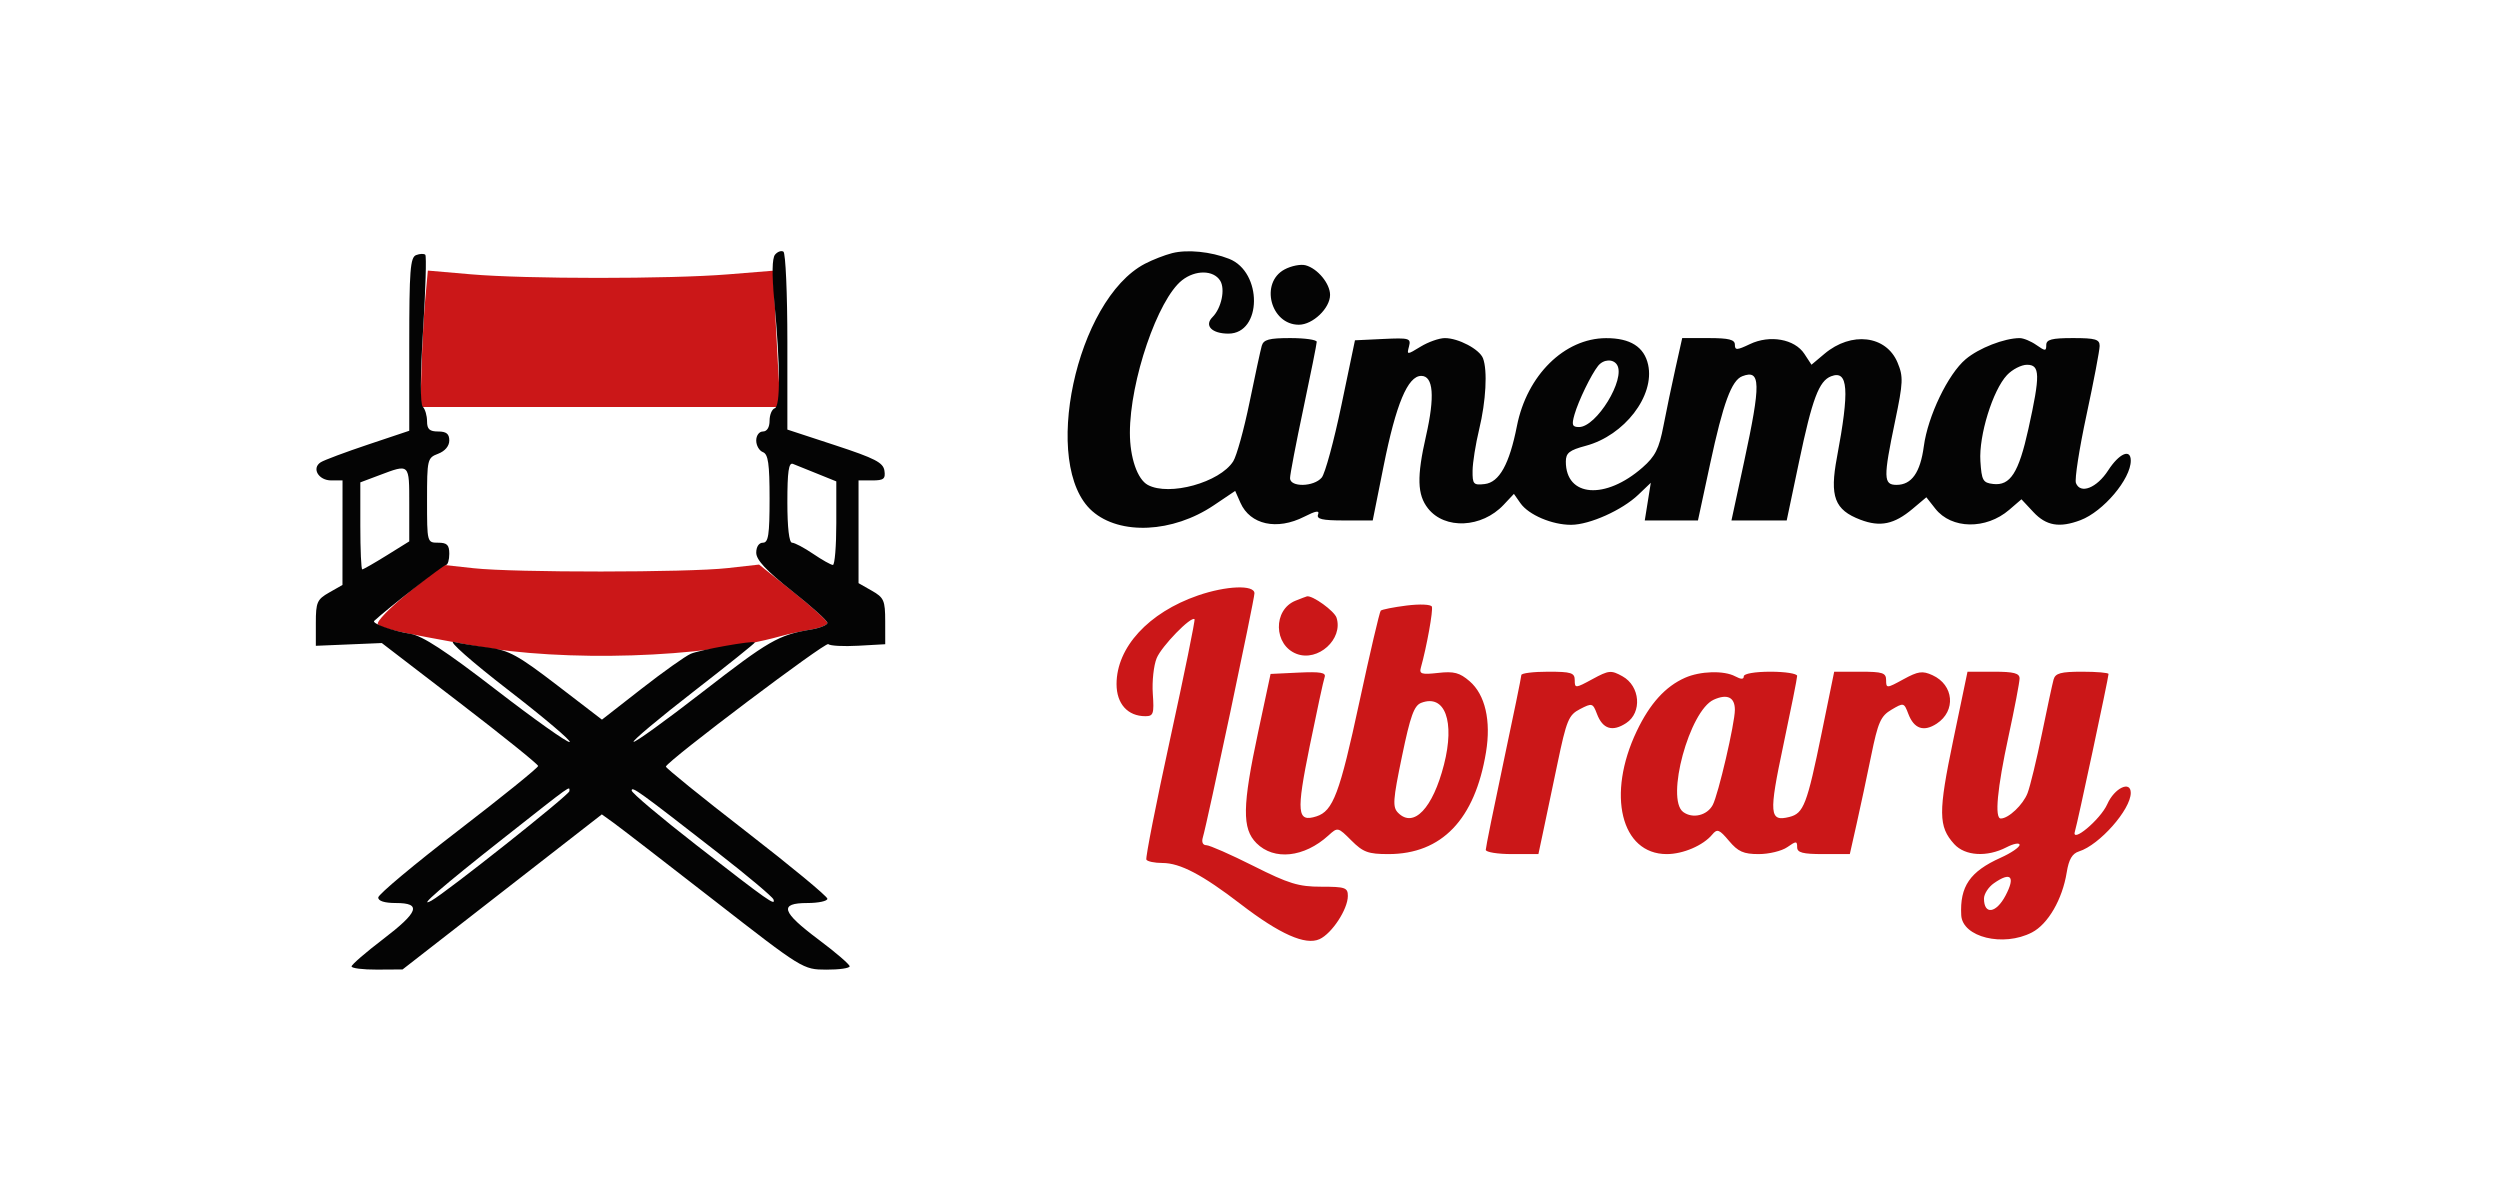 <svg xmlns="http://www.w3.org/2000/svg" width="562" height="267" viewBox="0 0 562 267" version="1.1"><path d="M 95.606 67.163 C 95.292 70.649, 94.914 77.550, 94.767 82.500 L 94.500 91.500 135 91.500 L 175.500 91.500 175.299 89 C 175.188 87.625, 174.803 80.730, 174.444 73.677 L 173.790 60.855 163.645 61.677 C 150.515 62.742, 118.205 62.734, 105.839 61.663 L 96.178 60.827 95.606 67.163 M 91.799 133.237 C 87.427 136.791, 84.474 139.874, 84.968 140.368 C 85.922 141.322, 88.590 141.918, 106.500 145.179 C 126.899 148.893, 157.986 147.916, 175.500 143.009 C 177.150 142.547, 180.188 141.885, 182.250 141.539 C 184.313 141.193, 186 140.520, 186 140.044 C 186 139.569, 182.543 136.420, 178.318 133.047 L 170.635 126.915 163.568 127.707 C 154.554 128.718, 115.693 128.739, 106.500 127.738 L 99.500 126.975 91.799 133.237 M 269.300 133.862 C 258.184 137.703, 251 145.522, 251 153.781 C 251 158.210, 253.501 160.999, 257.473 161.001 C 259.288 161.001, 259.463 160.473, 259.150 155.949 C 258.958 153.170, 259.350 149.568, 260.023 147.944 C 261.138 145.253, 267.769 138.436, 268.531 139.198 C 268.708 139.374, 266.251 151.440, 263.072 166.009 C 259.893 180.579, 257.478 192.838, 257.705 193.250 C 257.932 193.662, 259.561 194, 261.324 194 C 265.288 194, 270.287 196.628, 278.879 203.229 C 287.687 209.996, 293.464 212.565, 296.629 211.123 C 299.414 209.854, 302.991 204.401, 302.996 201.417 C 303 199.538, 302.414 199.333, 297.029 199.333 C 291.913 199.333, 289.730 198.665, 281.779 194.666 C 276.676 192.100, 271.907 190, 271.183 190 C 270.392 190, 270.078 189.301, 270.398 188.250 C 271.368 185.066, 282 134.777, 282 133.375 C 282 131.418, 275.671 131.661, 269.300 133.862 M 291.242 135.034 C 286.123 137.091, 286.285 145.017, 291.486 146.995 C 296.291 148.822, 301.983 143.672, 300.460 138.874 C 299.978 137.354, 295.054 133.798, 293.800 134.063 C 293.635 134.098, 292.484 134.535, 291.242 135.034 M 316.185 136.127 C 313.261 136.496, 310.652 137.014, 310.388 137.279 C 310.123 137.544, 307.958 146.808, 305.577 157.866 C 301.159 178.388, 299.675 182.334, 295.926 183.523 C 291.573 184.905, 291.370 182.765, 294.425 167.719 C 296.013 159.899, 297.524 152.915, 297.783 152.199 C 298.144 151.200, 296.790 150.968, 291.940 151.199 L 285.626 151.500 282.847 164.500 C 279.265 181.254, 279.187 186.277, 282.455 189.545 C 286.401 193.492, 293.178 192.770, 298.620 187.822 C 300.727 185.907, 300.761 185.914, 303.794 188.947 C 306.423 191.577, 307.575 192, 312.107 192 C 324.108 192, 331.563 184.222, 334.054 169.102 C 335.222 162.010, 333.872 156.161, 330.370 153.141 C 328.130 151.209, 326.846 150.870, 323.288 151.271 C 319.616 151.685, 319.012 151.508, 319.399 150.130 C 320.718 145.439, 322.210 137.157, 321.879 136.364 C 321.669 135.861, 319.134 135.755, 316.185 136.127 M 341.996 151.750 C 341.994 152.162, 340.194 160.956, 337.996 171.291 C 335.798 181.626, 334 190.513, 334 191.041 C 334 191.568, 336.663 192, 339.917 192 L 345.834 192 346.843 187.250 C 347.398 184.637, 348.869 177.631, 350.112 171.679 C 352.166 161.845, 352.630 160.726, 355.199 159.397 C 357.901 158, 358.068 158.048, 358.998 160.493 C 360.293 163.900, 362.465 164.580, 365.564 162.550 C 369.187 160.176, 368.718 154.237, 364.733 152.031 C 362.170 150.613, 361.673 150.660, 357.983 152.667 C 354.144 154.755, 354 154.764, 354 152.917 C 354 151.241, 353.247 151, 348 151 C 344.700 151, 341.998 151.338, 341.996 151.750 M 378.798 152.362 C 374.369 154.327, 370.904 158.150, 367.952 164.328 C 361.133 178.596, 364.394 192, 374.685 192 C 378.366 192, 382.874 190.062, 384.917 187.601 C 386.031 186.258, 386.495 186.435, 388.683 189.035 C 390.717 191.453, 391.951 192, 395.366 192 C 397.670 192, 400.555 191.299, 401.777 190.443 C 403.789 189.034, 404 189.034, 404 190.443 C 404 191.677, 405.229 192, 409.920 192 L 415.840 192 417.359 185.250 C 418.195 181.537, 419.674 174.605, 420.646 169.844 C 422.178 162.333, 422.782 160.969, 425.209 159.536 C 427.945 157.919, 428.027 157.940, 428.988 160.468 C 430.269 163.838, 432.449 164.591, 435.374 162.674 C 439.752 159.806, 439.240 153.978, 434.416 151.780 C 432.167 150.755, 431.195 150.893, 427.887 152.705 C 424.130 154.763, 424 154.770, 424 152.917 C 424 151.247, 423.249 151, 418.163 151 L 412.326 151 409.515 164.750 C 406.218 180.874, 405.460 182.846, 402.255 183.651 C 397.750 184.782, 397.603 183.040, 400.892 167.533 C 402.601 159.475, 404 152.458, 404 151.941 C 404 151.423, 401.300 151, 398 151 C 394.531 151, 392 151.437, 392 152.035 C 392 152.749, 391.399 152.749, 390.066 152.035 C 387.553 150.691, 382.215 150.845, 378.798 152.362 M 439.093 166.359 C 435.702 182.625, 435.731 185.813, 439.306 189.750 C 441.736 192.426, 446.685 192.732, 451.050 190.474 C 452.672 189.635, 454 189.389, 454 189.928 C 454 190.466, 452.087 191.766, 449.750 192.817 C 442.841 195.924, 440.550 199.260, 440.885 205.727 C 441.141 210.690, 450.344 212.942, 456.776 209.616 C 460.397 207.744, 463.630 202.163, 464.597 196.120 C 465.067 193.179, 465.834 191.873, 467.373 191.391 C 471.947 189.959, 478.979 182.007, 478.995 178.250 C 479.007 175.387, 475.320 177.146, 473.723 180.766 C 472.180 184.263, 465.421 189.882, 466.465 186.799 C 466.945 185.384, 474 152.341, 474 151.510 C 474 151.229, 471.330 151, 468.067 151 C 463.270 151, 462.041 151.335, 461.646 152.750 C 461.377 153.713, 460.192 159.225, 459.012 165 C 457.832 170.775, 456.385 176.755, 455.796 178.290 C 454.792 180.903, 451.528 184, 449.777 184 C 448.347 184, 448.978 177.262, 451.500 165.597 C 452.875 159.237, 454 153.351, 454 152.517 C 454 151.334, 452.712 151, 448.147 151 L 442.295 151 439.093 166.359 M 385.248 157.291 C 379.786 159.756, 374.394 179.621, 378.394 182.546 C 380.515 184.097, 383.758 183.321, 385.021 180.962 C 386.270 178.626, 390 162.603, 390 159.568 C 390 156.734, 388.295 155.917, 385.248 157.291 M 319.500 157.995 C 317.884 158.609, 317.052 160.917, 315.168 170.010 C 313.116 179.913, 313.013 181.441, 314.307 182.735 C 317.803 186.232, 322.089 181.717, 324.608 171.885 C 327.099 162.161, 324.824 155.975, 319.500 157.995 M 448.223 198.557 C 447 199.413, 446 200.961, 446 201.998 C 446 205.716, 448.737 205.331, 450.850 201.316 C 453.118 197.007, 452.045 195.879, 448.223 198.557" stroke="none" fill="#cb1718" fill-rule="evenodd"/><path d="M 174.218 57.261 C 173.567 58.062, 173.505 61.681, 174.045 67.500 C 175.413 82.249, 175.456 91.348, 174.159 91.780 C 173.522 91.993, 173 93.254, 173 94.583 C 173 96.065, 172.420 97, 171.500 97 C 170.659 97, 170 97.892, 170 99.031 C 170 100.149, 170.675 101.322, 171.500 101.638 C 172.693 102.096, 173 104.236, 173 112.107 C 173 120.234, 172.732 122, 171.500 122 C 170.610 122, 170.001 122.916, 170.002 124.250 C 170.004 125.868, 172.252 128.276, 178.002 132.821 C 182.401 136.297, 186 139.539, 186 140.025 C 186 140.512, 184.313 141.189, 182.250 141.532 C 175.027 142.731, 172.802 144.014, 157.904 155.575 C 149.647 161.982, 142.681 167.014, 142.423 166.757 C 142.166 166.500, 148.249 161.407, 155.940 155.440 C 163.631 149.473, 169.829 144.504, 169.712 144.398 C 169.234 143.963, 157.337 146.085, 155.282 146.971 C 154.062 147.498, 149.071 151.043, 144.191 154.851 L 135.319 161.774 125.217 154.023 C 116.453 147.299, 114.413 146.181, 109.808 145.581 C 106.888 145.200, 103.375 144.622, 102 144.298 C 100.608 143.969, 106.036 148.759, 114.242 155.103 C 122.351 161.372, 128.568 166.640, 128.059 166.811 C 127.550 166.982, 120.122 161.714, 111.553 155.104 C 100.137 146.298, 94.973 142.923, 92.236 142.479 C 88.198 141.824, 83.507 140.143, 84.121 139.572 C 86.985 136.905, 99.692 127.002, 100.250 127.001 C 100.662 127.001, 101 125.875, 101 124.500 C 101 122.500, 100.500 122, 98.500 122 C 96.008 122, 96 121.968, 96 112.475 C 96 103.236, 96.075 102.922, 98.500 102 C 100.031 101.418, 101 100.264, 101 99.025 C 101 97.532, 100.344 97, 98.500 97 C 96.558 97, 96 96.487, 96 94.700 C 96 93.435, 95.571 91.971, 95.048 91.448 C 94.445 90.845, 94.468 84.500, 95.112 74.146 C 95.672 65.153, 95.895 57.561, 95.608 57.274 C 95.321 56.988, 94.392 57.019, 93.543 57.345 C 92.225 57.851, 92 60.779, 92 77.386 L 92 96.835 82.750 99.933 C 77.662 101.637, 72.872 103.429, 72.104 103.915 C 69.997 105.248, 71.589 108, 74.469 108 L 77 108 76.994 119.750 L 76.987 131.500 73.994 133.203 C 71.279 134.748, 71 135.385, 71 140.042 L 71 145.176 78.417 144.867 L 85.834 144.557 103.389 158.029 C 113.045 165.438, 120.957 171.810, 120.972 172.190 C 120.988 172.569, 112.914 179.094, 103.031 186.690 C 93.148 194.285, 85.048 201.063, 85.031 201.750 C 85.011 202.547, 86.450 203, 89 203 C 94.860 203, 94.129 205.017, 86.033 211.189 C 82.202 214.110, 79.052 216.838, 79.033 217.250 C 79.015 217.662, 81.588 217.985, 84.750 217.966 L 90.500 217.931 112.897 200.502 L 135.293 183.073 137.897 184.946 C 139.329 185.976, 149.500 193.823, 160.500 202.383 C 180.460 217.918, 180.510 217.948, 185.750 217.974 C 188.637 217.988, 191 217.651, 191 217.224 C 191 216.797, 187.850 214.091, 184 211.210 C 175.657 204.966, 175.058 203, 181.500 203 C 183.975 203, 186 202.567, 186 202.038 C 186 201.509, 177.787 194.716, 167.750 186.943 C 157.713 179.170, 149.584 172.591, 149.686 172.323 C 150.240 170.875, 185.610 144.210, 186.196 144.799 C 186.579 145.185, 189.617 145.348, 192.947 145.161 L 199 144.822 198.994 139.661 C 198.988 134.978, 198.710 134.342, 195.994 132.797 L 193 131.093 193 119.547 L 193 108 196.070 108 C 198.658 108, 199.089 107.657, 198.820 105.812 C 198.553 103.989, 196.711 103.037, 187.750 100.096 L 177 96.568 177 76.843 C 177 65.994, 176.601 56.871, 176.113 56.570 C 175.626 56.269, 174.773 56.580, 174.218 57.261 M 263.500 56.905 C 261.850 57.323, 259.104 58.393, 257.398 59.282 C 241.873 67.372, 233.914 104.694, 245.538 114.899 C 251.756 120.359, 263.644 119.796, 272.842 113.606 L 277.670 110.357 278.851 113.025 C 281.037 117.963, 287.069 119.279, 293.198 116.154 C 295.807 114.824, 296.675 114.684, 296.303 115.654 C 295.903 116.696, 297.233 117, 302.187 117 L 308.587 117 311.037 104.750 C 313.819 90.838, 316.468 84.500, 319.500 84.500 C 322.224 84.500, 322.589 89.116, 320.568 98.003 C 318.477 107.192, 318.587 111.205, 321.012 114.288 C 324.791 119.092, 333.118 118.697, 338.017 113.482 L 340.327 111.023 341.794 113.117 C 343.641 115.753, 348.938 118.007, 353.218 117.978 C 357.378 117.950, 364.668 114.677, 368.299 111.207 L 371.099 108.531 370.421 112.766 L 369.744 117 375.722 117 L 381.700 117 384.440 104.250 C 387.371 90.613, 389.248 85.502, 391.667 84.574 C 395.822 82.980, 395.889 86.089, 392.085 103.750 L 389.231 117 395.441 117 L 401.651 117 404.435 103.750 C 407.399 89.637, 408.902 85.635, 411.630 84.588 C 415.483 83.110, 415.806 87.584, 412.944 102.820 C 411.286 111.648, 412.406 114.620, 418.226 116.835 C 422.668 118.526, 425.812 117.870, 429.945 114.393 L 433.044 111.786 435.065 114.356 C 438.694 118.970, 446.459 119.090, 451.664 114.613 L 454.422 112.240 457.112 115.120 C 459.988 118.199, 462.982 118.713, 467.685 116.936 C 472.818 114.997, 479 107.683, 479 103.550 C 479 100.782, 476.394 101.910, 473.913 105.750 C 471.356 109.708, 467.658 111.156, 466.671 108.585 C 466.350 107.749, 467.418 100.869, 469.044 93.296 C 470.670 85.723, 472 78.733, 472 77.763 C 472 76.275, 471.065 76, 466 76 C 461.236 76, 460 76.321, 460 77.557 C 460 78.966, 459.789 78.966, 457.777 77.557 C 456.555 76.701, 454.868 76.003, 454.027 76.006 C 450.562 76.018, 444.864 78.244, 441.891 80.745 C 437.924 84.083, 433.384 93.525, 432.475 100.328 C 431.687 106.232, 429.730 109, 426.345 109 C 423.382 109, 423.347 107.447, 426.016 94.665 C 427.836 85.948, 427.889 84.671, 426.564 81.500 C 424.008 75.382, 416.188 74.446, 410.141 79.535 L 407.223 81.990 405.619 79.542 C 403.441 76.217, 397.863 75.218, 393.389 77.352 C 390.452 78.752, 390 78.770, 390 77.484 C 390 76.339, 388.647 76, 384.080 76 L 378.160 76 376.653 82.750 C 375.823 86.463, 374.602 92.318, 373.940 95.763 C 372.954 100.885, 372.101 102.582, 369.256 105.080 C 360.887 112.428, 352 111.755, 352 103.773 C 352 101.824, 352.779 101.207, 356.490 100.214 C 365.167 97.893, 372.031 88.969, 370.500 81.998 C 369.615 77.971, 366.488 75.997, 361.027 76.016 C 351.684 76.050, 343.255 84.363, 341.007 95.758 C 339.311 104.357, 337.043 108.438, 333.750 108.816 C 331.233 109.106, 331.003 108.851, 331.036 105.816 C 331.055 103.992, 331.723 99.800, 332.520 96.500 C 334.047 90.175, 334.420 83.257, 333.379 80.545 C 332.601 78.517, 327.843 75.999, 324.800 76.004 C 323.535 76.006, 321.090 76.867, 319.366 77.919 C 316.266 79.809, 316.237 79.808, 316.746 77.864 C 317.223 76.040, 316.801 75.920, 310.927 76.199 L 304.595 76.500 301.547 91.104 C 299.871 99.136, 297.882 106.448, 297.128 107.354 C 295.364 109.469, 290 109.575, 290 107.495 C 290 106.667, 291.350 99.621, 293 91.837 C 294.650 84.053, 296 77.305, 296 76.842 C 296 76.379, 293.330 76, 290.067 76 C 285.273 76, 284.040 76.336, 283.638 77.750 C 283.365 78.713, 282.126 84.450, 280.884 90.500 C 279.643 96.550, 277.998 102.490, 277.230 103.701 C 274.215 108.454, 262.861 111.602, 258.039 109.021 C 255.685 107.761, 254 102.876, 254 97.309 C 254 85.615, 260.257 67.302, 265.722 63.004 C 268.725 60.642, 272.788 60.685, 274.296 63.095 C 275.482 64.990, 274.575 69.283, 272.563 71.294 C 270.667 73.190, 272.416 75, 276.143 75 C 283.719 75, 283.846 61.151, 276.297 58.181 C 272.189 56.565, 266.913 56.039, 263.500 56.905 M 288.750 60.581 C 283.183 63.583, 285.633 73, 291.981 73 C 295.112 73, 299 69.287, 299 66.296 C 299 63.754, 296.199 60.362, 293.500 59.636 C 292.400 59.339, 290.262 59.765, 288.750 60.581 M 359.247 82.250 C 357.689 84.204, 354.833 90.097, 353.945 93.192 C 353.272 95.538, 353.440 96, 354.966 96 C 358.886 96, 365.485 85.212, 363.515 82.024 C 362.648 80.621, 360.455 80.737, 359.247 82.250 M 451.170 84.319 C 447.972 87.723, 444.825 97.900, 445.191 103.652 C 445.469 108.009, 445.759 108.530, 448.052 108.797 C 451.915 109.247, 453.799 106.307, 455.986 96.412 C 458.673 84.259, 458.624 82, 455.674 82 C 454.395 82, 452.368 83.044, 451.170 84.319 M 177 112.893 C 177 118.604, 177.393 122, 178.053 122 C 178.632 122, 180.762 123.125, 182.785 124.500 C 184.809 125.875, 186.810 127, 187.232 127 C 187.654 127, 188 122.774, 188 117.609 L 188 108.217 183.750 106.499 C 181.412 105.554, 178.938 104.557, 178.250 104.283 C 177.305 103.907, 177 106.009, 177 112.893 M 85.250 106.839 L 81 108.438 81 118.219 C 81 123.599, 81.195 128, 81.434 128 C 81.672 128, 84.147 126.583, 86.934 124.851 L 92 121.701 92 113.351 C 92 104.116, 92.137 104.248, 85.250 106.839 M 113.169 188.446 C 99.437 199.262, 93.577 204.339, 97 202.457 C 100.286 200.649, 128 178.657, 128 177.856 C 128 176.685, 129.083 175.912, 113.169 188.446 M 142 177.719 C 142 178.244, 148.605 183.810, 156.677 190.087 C 172.768 202.599, 174.435 203.772, 173.873 202.185 C 173.668 201.606, 168.100 196.926, 161.500 191.784 C 143.528 177.781, 142 176.680, 142 177.719" stroke="none" fill="#040404" fill-rule="evenodd"/></svg>